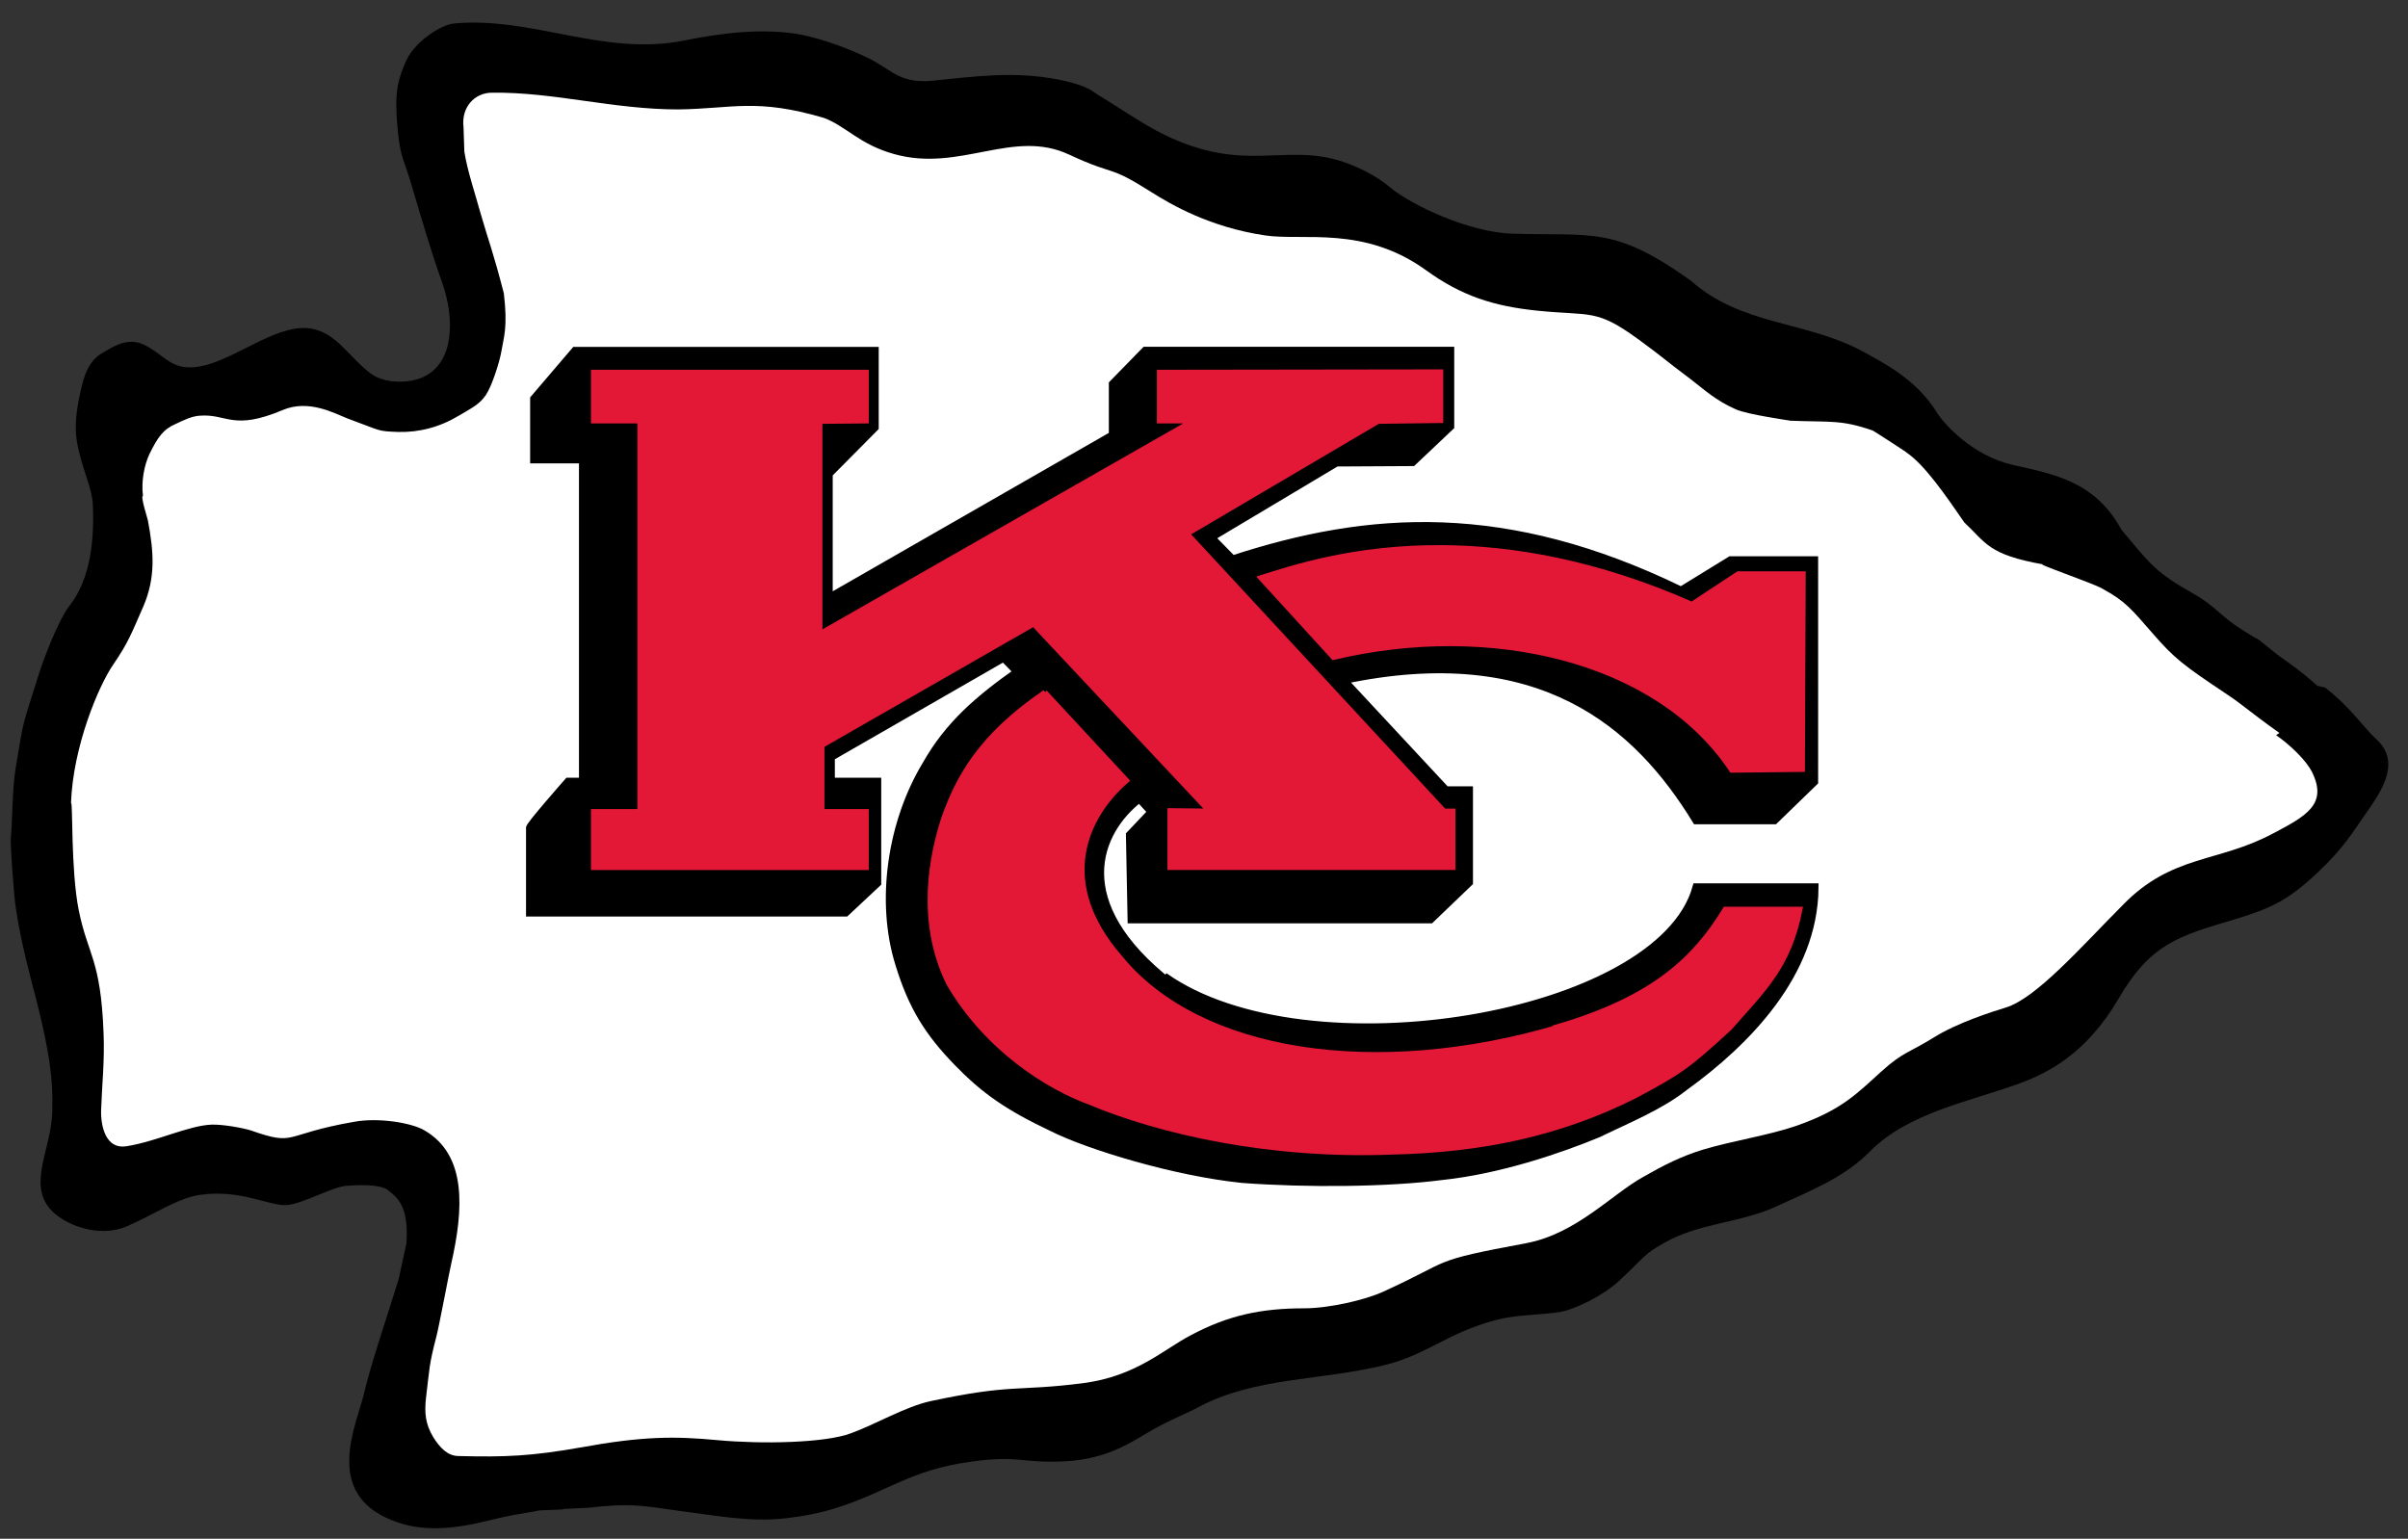 <?xml version="1.0" encoding="utf-8"?>
<!-- Generator: Adobe Illustrator 27.0.0, SVG Export Plug-In . SVG Version: 6.00 Build 0)  -->
<svg version="1.1" id="Layer_1" xmlns="http://www.w3.org/2000/svg" xmlns:xlink="http://www.w3.org/1999/xlink" x="0px" y="0px"
	 viewBox="0 0 133 85" style="enable-background:new 0 0 133 85;" xml:space="preserve">
<rect x="0" y="0" width="133" height="85" fill="#333333" stroke="none"/>
<style type="text/css">
	.st0{clip-path:url(#SVGID_00000160168124750031581360000004098972701084619702_);}
	.st1{fill:#FFFFFF;}
	.st2{fill:none;stroke:#000000;stroke-width:0.5;}
	.st3{fill:#E31837;}
	.st4{fill:none;stroke:#E31837;stroke-width:0.267;}
</style>
<g>
	<defs>
		<rect id="SVGID_1_" x="-0.181" y="0.402" width="133" height="84.855"/>
	</defs>
	<clipPath id="SVGID_00000021098583493307350690000014571524388390321312_">
		<use xlink:href="#SVGID_1_"  style="overflow:visible;"/>
	</clipPath>
	<g style="clip-path:url(#SVGID_00000021098583493307350690000014571524388390321312_);">
		<path d="M127.996,37.884c-1.125-1.013-2.045-1.572-2.335-1.82
			c-1.663-1.328-0.27-0.27-1.865-1.303c-1.147-0.719-1.462-1.303-2.629-1.954
			c-2.092-1.194-2.315-1.53-3.999-3.552c-1.462-2.677-3.73-3.06-6.006-3.577
			c-2.201-0.496-3.776-2.249-4.159-2.854c-1.167-1.913-3.079-2.833-4.091-3.396
			c-3.125-1.711-6.72-1.417-9.534-3.934c-4.242-3.014-5.376-2.45-9.829-2.585
			c-2.47-0.067-5.67-1.643-6.72-2.518c-0.878-0.744-1.911-1.215-2.81-1.505
			c-3.146-0.967-5.292,0.698-9.703-1.438c-1.281-0.631-2.449-1.484-3.709-2.228
			c-0.42-0.324-0.84-0.546-2.1-0.815c-2.52-0.496-4.62-0.181-7.14,0.067
			c-1.68,0.109-2.1-0.588-3.36-1.24c-1.26-0.605-2.52-1.055-3.78-1.324
			c-2.058-0.361-4.242-0.113-6.468,0.336c-4.41,0.879-8.4-1.349-12.685-0.946
			c-0.714,0.067-2.1,0.967-2.604,1.98c-0.63,1.349-0.63,2.135-0.538,3.485
			c0.135,1.82,0.337,1.955,0.697,3.127c0.765,2.564,1.168,3.96,1.777,5.675
			c0.718,2.001,0.697,4.456-1.012,5.254c-0.811,0.382-2.18,0.382-2.944-0.203
			c-1.193-0.92-1.844-2.181-3.192-2.451c-1.798-0.36-3.957,1.484-5.88,2.001
			c-1.911,0.496-2.159-0.538-3.482-1.147c-0.878-0.405-1.731,0.18-2.226,0.471
			c-0.899,0.496-1.1,1.53-1.327,2.631c-0.157,0.878-0.247,1.685-0.022,2.652
			c0.315,1.396,0.785,2.228,0.811,3.195c0.09,2.43-0.315,4.245-1.302,5.506
			c-0.63,0.811-1.483,3.081-1.731,3.913c-0.878,2.787-0.785,2.316-1.214,4.918
			c-0.225,1.328-0.18,2.812-0.292,4.048c-0.022,0.225,0.157,3.035,0.292,3.892
			c0.337,2.093,0.718,3.417,1.168,5.17c0.63,2.543,0.899,4.115,0.832,6.053
			c-0.067,2.001-1.327,3.892-0.135,5.296c0.743,0.879,2.697,1.665,4.284,0.967
			c1.617-0.719,2.785-1.551,4.045-1.732c2.314-0.315,3.822,0.673,4.83,0.563
			c0.899-0.113,2.449-0.988,3.192-1.055c0.584-0.045,1.865-0.113,2.314,0.225
			c0.718,0.538,1.147,1.126,1.033,2.947c0,0.022-0.428,1.955-0.428,1.98
			c-0.743,2.404-1.529,4.666-1.911,6.305c-0.404,1.732-2.293,5.506,1.55,7.02
			c1.617,0.651,3.327,0.517,5.46-0.022c1.08-0.27,1.529-0.315,2.541-0.496
			c0-0.067,1.504-0.045,1.504-0.113l1.348-0.067
			c2.382-0.27,2.944-0.113,5.04,0.18c1.978,0.247,3.864,0.631,5.838,0.405
			c0.987-0.113,1.953-0.293,2.898-0.605c2.743-0.879,4.024-2.068,7.309-2.518
			c2.743-0.382,2.743,0.09,5.166-0.022c2.516-0.113,3.91-1.194,4.956-1.778
			c1.281-0.698,1.617-0.765,2.47-1.215c3.1-1.664,6.762-1.463,10.249-2.316
			c2.449-0.605,3.415-1.753,6.174-2.497c1.101-0.293,2.293-0.27,3.461-0.429
			c0.899-0.135,2.47-0.92,3.348-1.732c1.504-1.396,1.348-1.463,2.516-2.114
			c1.953-1.101,4.179-1.08,6.174-2.001c1.844-0.853,3.73-1.572,5.167-3.035
			c2.112-2.135,5.46-2.745,8.19-3.733c1.617-0.584,3.751-1.644,5.545-4.708
			c1.751-3.014,3.301-3.464,6.384-4.372c2.067-0.631,2.965-1.055,4.578-2.564
			c1.437-1.349,1.954-2.228,2.609-3.169c0.743-1.08,2.18-2.879,0.651-4.245
			c-0.672-0.605-1.369-1.711-2.81-2.833"/>
		<path class="st1" d="M125.9,40.49c-1.798-1.282-1.953-1.505-2.898-2.135
			c-2.428-1.618-2.898-1.98-4.091-3.35c-1.168-1.328-1.483-1.778-2.81-2.497
			c-0.496-0.293-3.843-1.438-3.234-1.328c-3.058-0.538-3.167-1.194-4.369-2.316
			c-1.012-1.463-2.201-3.216-3.234-3.892c0.405,0.247-1.865-1.236-1.844-1.194
			c-1.73-0.605-2.335-0.45-4.536-0.538c0.067,0-2.382-0.337-3.012-0.63
			c-1.126-0.496-1.73-1.08-2.495-1.665c-1.71-1.282-1.235-0.988-2.923-2.228
			c-2.293-1.665-2.583-1.261-5.502-1.551c-2.47-0.247-4.242-0.832-6.174-2.228
			c-3.44-2.497-6.804-1.618-8.905-1.934c-3.033-0.45-5.166-1.686-6.3-2.404
			c-2.449-1.551-1.886-0.832-4.494-2.047c-3.125-1.484-6.048,0.988-9.703-0.045
			c-1.932-0.538-2.65-1.551-3.889-2.001c-3.738-1.093-4.998-0.504-8.023-0.462
			c-3.612,0-6.846-0.967-10.291-0.925c-0.966,0-1.709,0.811-1.571,1.913
			c0,0,0.045,1.328,0.045,1.349c0.18,1.101,0.584,2.27,0.92,3.485
			c0.428,1.484,0.651,1.98,1.26,4.329c0.225,1.887,0,2.404-0.135,3.216
			c-0.112,0.652-0.538,1.934-0.853,2.404c-0.36,0.538-0.832,0.744-1.462,1.126
			c-1.079,0.652-2.201,0.946-3.369,0.92c-1.214-0.045-0.899-0.045-2.81-0.744
			c-0.697-0.27-2.134-1.08-3.574-0.471c-2.764,1.168-3.079,0.203-4.578,0.315
			c-0.449,0.023-0.899,0.247-1.327,0.45c-0.697,0.292-1.012,0.744-1.462,1.665
			c-0.27,0.563-0.47,1.484-0.36,2.316c-0.157,0,0.27,1.303,0.27,1.349
			c0.337,1.778,0.428,3.169-0.247,4.75c-0.651,1.484-0.832,2.001-1.663,3.216
			c-0.811,1.169-2.226,4.54-2.335,7.65c0.113-0.113-0.022,3.686,0.428,5.927
			c0.496,2.472,1.214,2.678,1.369,6.767c0.067,1.551-0.09,2.9-0.135,4.287
			c-0.022,0.899,0.27,2.161,1.394,1.98c1.617-0.247,3.44-1.147,4.704-1.194
			c0.63-0.022,1.71,0.18,2.159,0.315c2.562,0.9,1.71,0.225,5.712-0.471
			c1.327-0.247,3.167,0.045,3.889,0.471c2.361,1.37,2.159,4.371,1.483,7.356
			c-0.113,0.471-0.697,3.598-0.832,4.069c-0.404,1.572-0.359,1.664-0.563,3.35
			c-0.09,0.811-0.045,1.438,0.405,2.182c0.382,0.605,0.811,1.034,1.394,1.034
			c2.608,0.067,4.045,0,6.72-0.471c3.461-0.63,5.208-0.63,7.602-0.405
			c2.449,0.225,5.922,0.157,7.351-0.382c1.302-0.471,3.033-1.484,4.41-1.778
			c4.536-0.967,4.704-0.517,8.401-0.988c2.944-0.382,4.452-1.866,5.964-2.652
			c2.066-1.101,3.889-1.484,6.258-1.484c1.395,0,3.394-0.471,4.368-0.921
			c3.91-1.778,2.449-1.665,7.896-2.677c2.764-0.517,4.746-2.72,6.468-3.665
			c1.101-0.63,2.066-1.126,3.301-1.505c1.663-0.496,3.528-0.765,5.124-1.303
			c2.562-0.899,3.348-1.778,4.747-3.035c1.167-1.055,1.549-1.034,2.852-1.845
			c1.327-0.832,3.259-1.438,3.998-1.665c1.685-0.517,4.159-3.35,6.469-5.674
			c2.717-2.787,5.25-2.316,8.274-3.934c1.844-0.967,3.033-1.618,2.18-3.371
			c-0.337-0.698-1.26-1.551-1.999-2.068"/>
		<path d="M64.618,54.362c-5.712-4.456-4.091-8.449-1.684-10.298l0.718,0.786
			l-1.214,1.282l0.09,4.624h16.465l2.113-2.026v-5.044h-1.26l-5.712-6.137
			c10.963-2.337,16.339,2.451,19.573,7.734h4.284l2.179-2.114V30.978h-4.578
			l-2.743,1.686c-9.661-4.708-17.221-4.203-24.782-1.723l-1.235-1.261l6.972-4.161
			l4.2-0.023l2.067-1.955v-4.136H63.271l-1.777,1.82v2.833l-15.751,9.037v-6.936
			l2.541-2.564v-4.182H31.778l-2.247,2.631v3.304h2.697v17.864h-0.832
			c0,0-2.201,2.497-2.092,2.543v4.624H46.693l1.73-1.618v-5.549h-2.562v-1.417
			l9.577-5.506l0.811,0.832c-2.134,1.505-3.822,2.925-5.082,5.17
			c-1.886,3.127-2.562,7.482-1.462,10.971c0.718,2.337,1.617,3.754,3.192,5.38
			c1.504,1.551,2.785,2.451,5.25,3.619c2.024,1.013,6.762,2.451,10.459,2.833
			c3.574,0.27,8.064,0.225,11.005-0.157c3.234-0.337,6.594-1.505,8.611-2.337
			c1.617-0.786,3.415-1.505,4.788-2.585c3.461-2.497,7.14-6.263,7.182-10.971
			h-6.468c-2.025,7.23-21.59,10.508-29.444,4.918"/>
		<path class="st2" d="M64.618,54.362c-5.712-4.456-4.091-8.449-1.684-10.298l0.718,0.786
			l-1.214,1.282l0.09,4.624h16.465l2.113-2.026v-5.044h-1.26l-5.712-6.137
			c10.963-2.337,16.339,2.451,19.573,7.734h4.284l2.179-2.114V30.978h-4.578
			l-2.743,1.686c-9.661-4.708-17.221-4.203-24.782-1.723l-1.235-1.261l6.972-4.161
			l4.2-0.023l2.067-1.955v-4.136H63.271l-1.777,1.82v2.833l-15.751,9.037v-6.936
			l2.541-2.564v-4.182H31.778l-2.247,2.631v3.304h2.697v17.864h-0.832
			c0,0-2.201,2.497-2.092,2.543v4.624H46.693l1.73-1.618v-5.549h-2.562v-1.417
			l9.577-5.506l0.811,0.832c-2.134,1.505-3.822,2.925-5.082,5.17
			c-1.886,3.127-2.562,7.482-1.462,10.971c0.718,2.337,1.617,3.754,3.192,5.38
			c1.504,1.551,2.785,2.451,5.25,3.619c2.024,1.013,6.762,2.451,10.459,2.833
			c3.574,0.27,8.064,0.225,11.005-0.157c3.234-0.337,6.594-1.505,8.611-2.337
			c1.617-0.786,3.415-1.505,4.788-2.585c3.461-2.497,7.14-6.263,7.182-10.971
			h-6.468c-2.025,7.23-21.59,10.508-29.444,4.918"/>
		<path class="st3" d="M79.58,20.537L64.031,20.559v2.699h1.82L45.29,34.996v-11.716
			l2.561-0.022v-2.699H32.773v2.699h2.561v21.566h-2.561v3.103h15.078v-3.103h-2.449
			V41.18l11.685-6.702l9.686,10.322l-2.158-0.023v3.148h15.64v-3.125h-0.494
			l-14.18-15.314l10.539-6.207l3.461-0.045L79.58,20.537z M79.664,30.245
			c-4.885-0.033-8.358,1.139-10.039,1.67l4.023,4.407
			c8.651-2.069,17.93,0.09,21.998,6.229l3.911-0.044l0.044-10.817H96.007
			l-2.561,1.687C88.117,31.026,83.463,30.271,79.664,30.245z M95.646,42.551
			l-0.088,0h0.09C95.647,42.551,95.646,42.552,95.646,42.551z M57.718,38.234
			c-3.596,2.451-4.808,4.745-5.595,6.971c-0.607,1.844-1.461,5.6,0.269,9.108
			c2.112,3.643,5.528,5.757,7.82,6.589c3.753,1.574,9.819,3.013,16.696,2.743
			c4.921-0.112,9.214-1.012,13.348-3.081c2.404-1.282,2.899-1.574,5.303-3.8
			c1.798-2.069,3.258-3.351,3.864-6.544h-4.135
			c-1.663,2.743-3.955,4.924-9.213,6.476l0.045,0.023
			c-10.157,3.013-19.933,1.507-24.269-3.845c-3.595-4.138-1.91-7.781,0.382-9.76
			l-4.52-4.876L57.718,38.234z"/>
		<path class="st4" d="M95.646,42.551c-4.067-6.139-13.347-8.297-21.998-6.229l-4.023-4.407
			c1.681-0.531,5.154-1.703,10.039-1.67c3.799,0.026,8.453,0.781,13.781,3.132
			l2.561-1.687h3.595l-0.044,10.817L95.646,42.551z M95.646,42.551l-0.088,0
			h0.09C95.647,42.551,95.646,42.552,95.646,42.551z M79.58,20.537L64.031,20.559
			v2.699h1.82L45.29,34.996v-11.716l2.561-0.022v-2.699H32.773v2.699h2.561v21.566
			h-2.561v3.103h15.078v-3.103h-2.449V41.18l11.685-6.702l9.686,10.322l-2.158-0.023
			v3.148h15.64v-3.125h-0.494l-14.18-15.314l10.539-6.207l3.461-0.045L79.58,20.537z
			 M57.718,38.234c-3.596,2.451-4.808,4.745-5.595,6.971
			c-0.607,1.844-1.461,5.6,0.269,9.108c2.112,3.643,5.528,5.757,7.82,6.589
			c3.753,1.574,9.819,3.013,16.696,2.743c4.921-0.112,9.214-1.012,13.348-3.081
			c2.404-1.282,2.899-1.574,5.303-3.8c1.798-2.069,3.258-3.351,3.864-6.544
			h-4.135c-1.663,2.743-3.955,4.924-9.213,6.476l0.045,0.023
			c-10.157,3.013-19.933,1.507-24.269-3.845c-3.595-4.138-1.91-7.781,0.382-9.76
			l-4.52-4.876L57.718,38.234z"/>
	</g>
</g>
</svg>
